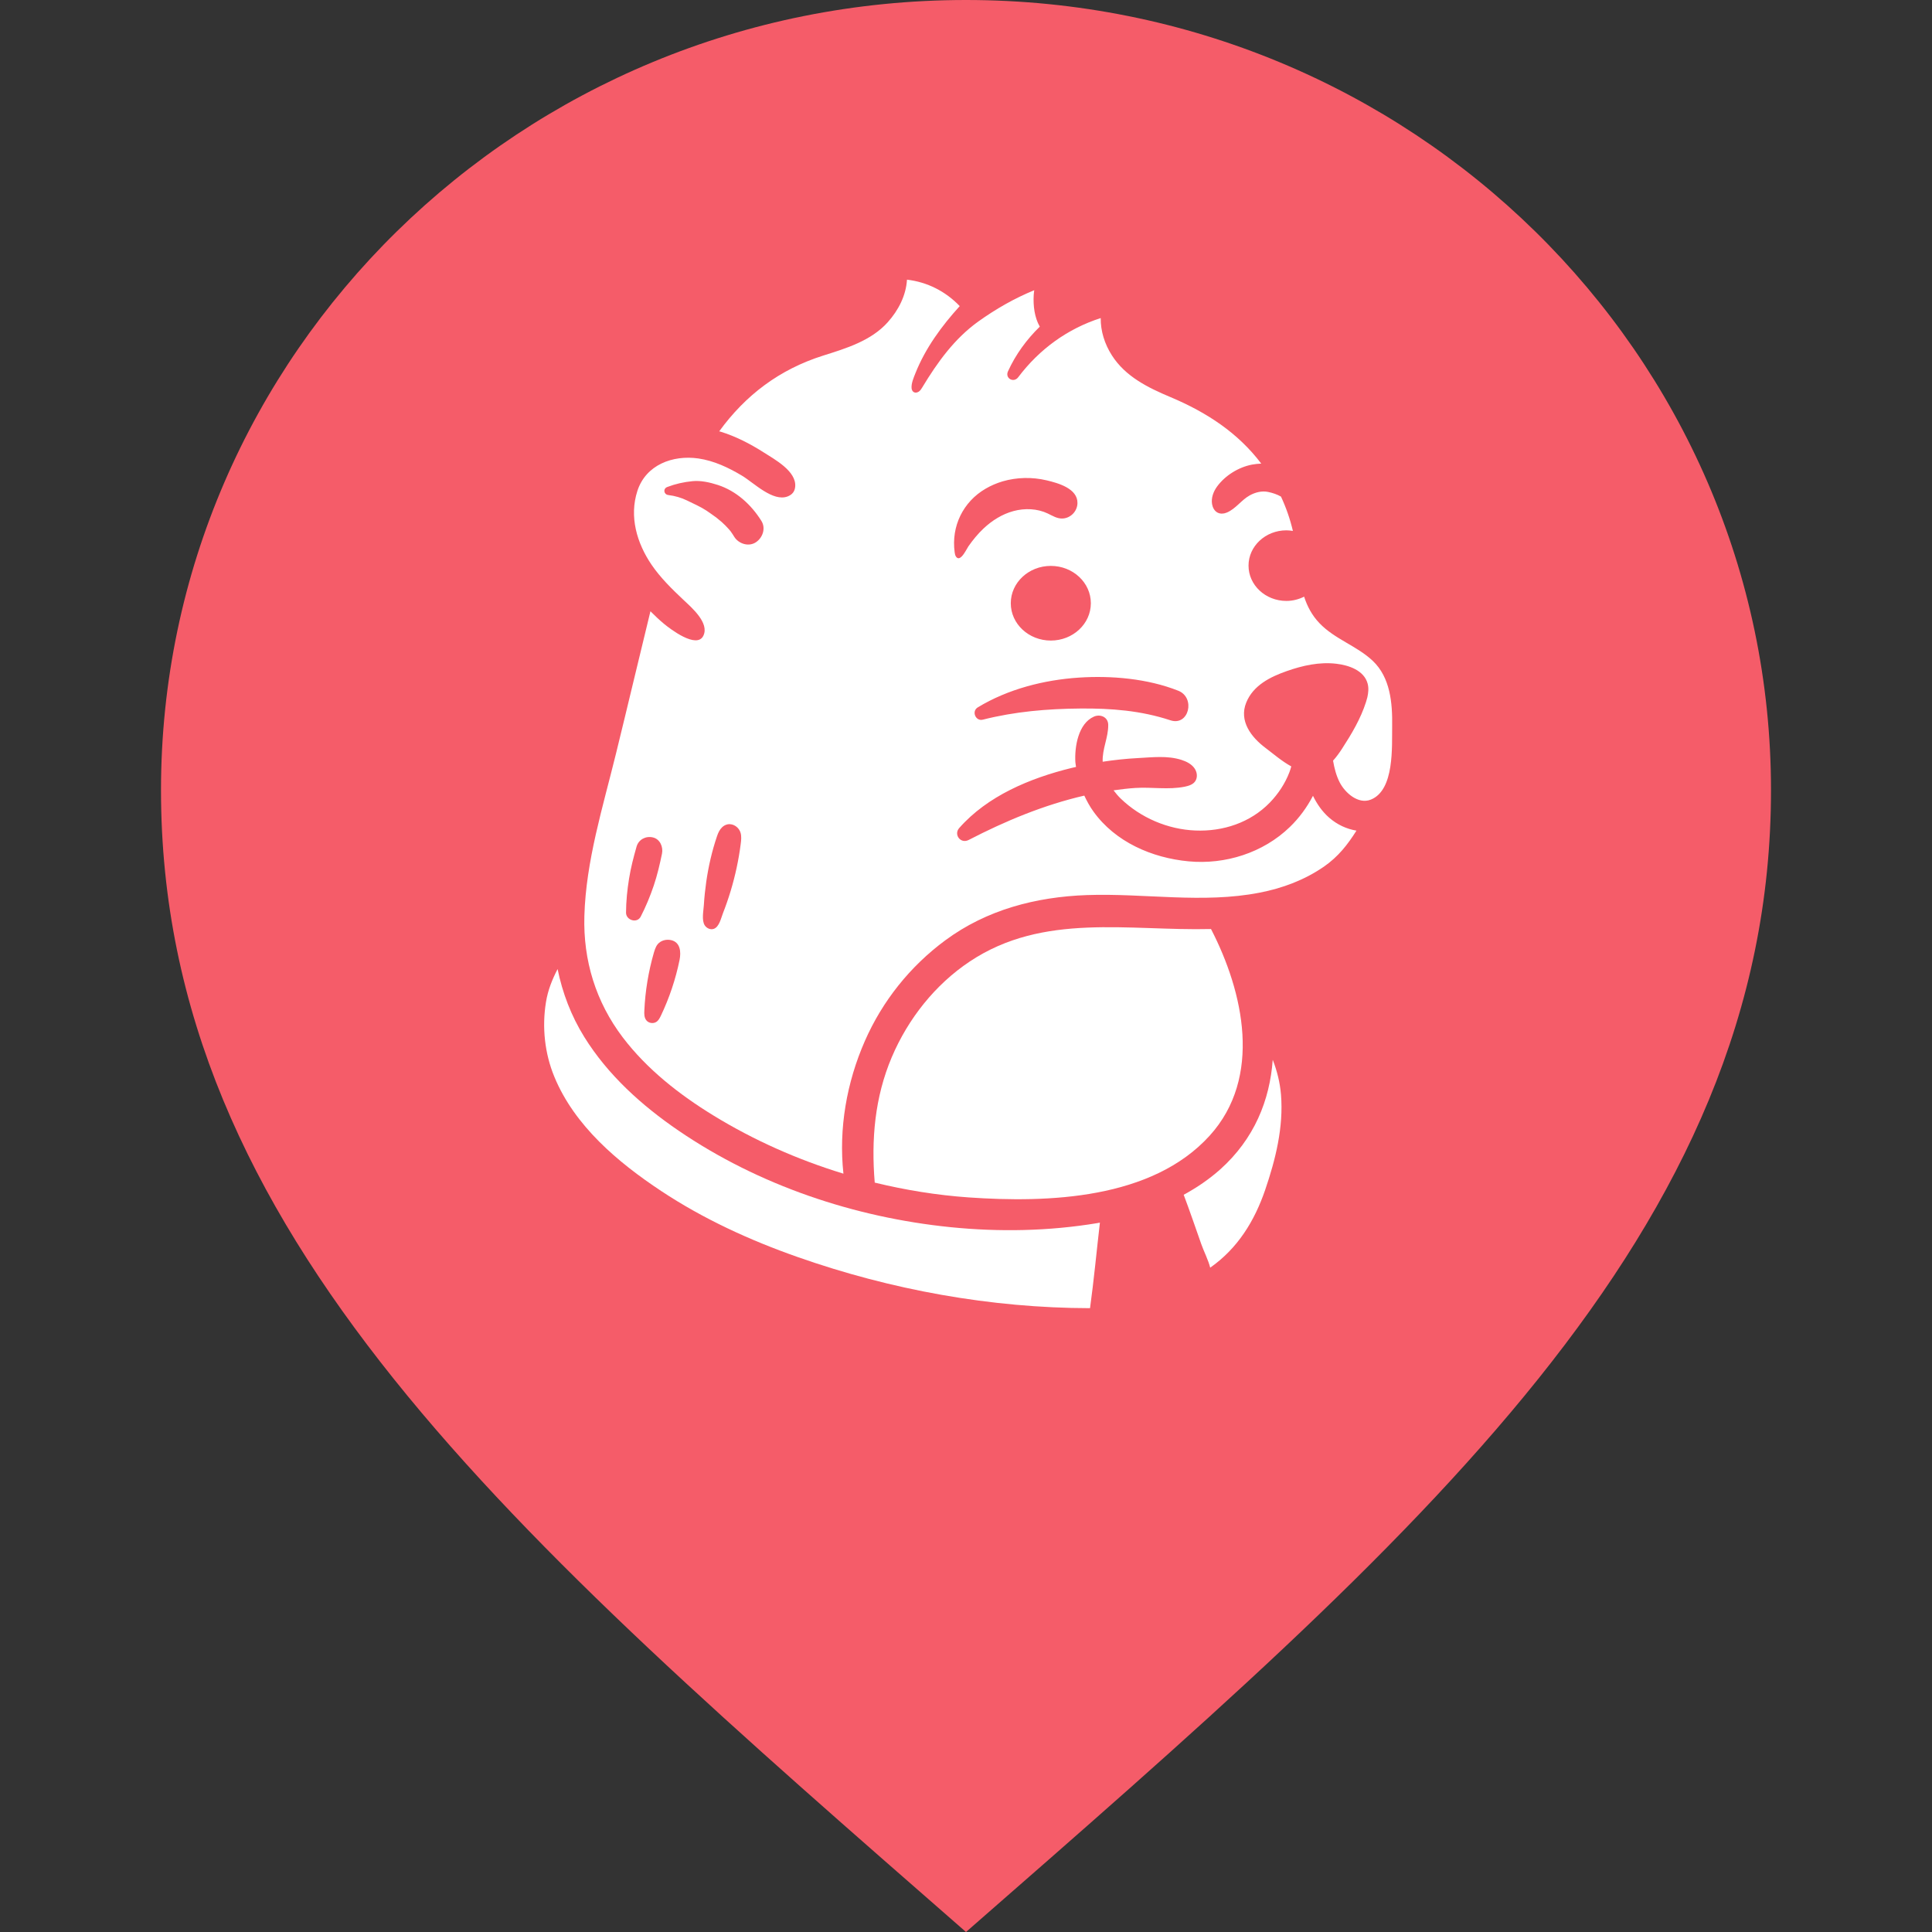 <?xml version="1.0" encoding="UTF-8" standalone="no"?>
<svg
   xmlns:dc="http://purl.org/dc/elements/1.1/"
   xmlns:cc="http://creativecommons.org/ns#"
   xmlns:rdf="http://www.w3.org/1999/02/22-rdf-syntax-ns#"
   xmlns:svg="http://www.w3.org/2000/svg"
   xmlns="http://www.w3.org/2000/svg"
   xmlns:sodipodi="http://sodipodi.sourceforge.net/DTD/sodipodi-0.dtd"
   xmlns:inkscape="http://www.inkscape.org/namespaces/inkscape"
   width="24"
   height="24"
   viewBox="0 0 24 24"
   version="1.1"
   id="svg4"
   sodipodi:docname="location-logo.svg"
   inkscape:version="1.0.1 (3bc2e813f5, 2020-09-07)">
  <rect x="0" y="0" width="24" height="24" fill="#333333" stroke="none"/>
  <defs
     id="defs8" />
  <sodipodi:namedview
     pagecolor="#ffffff"
     bordercolor="#666666"
     borderopacity="1"
     objecttolerance="10"
     gridtolerance="10"
     guidetolerance="10"
     inkscape:pageopacity="0"
     inkscape:pageshadow="2"
     inkscape:window-width="1920"
     inkscape:window-height="1016"
     id="namedview6"
     showgrid="false"
     inkscape:pagecheckerboard="true"
     inkscape:zoom="7.9107571"
     inkscape:cx="12"
     inkscape:cy="13.94988"
     inkscape:window-x="0"
     inkscape:window-y="0"
     inkscape:window-maximized="1"
     inkscape:current-layer="svg4" />
  <path
     d="M 12,0 C 6.478,0 2,4.395 2,9.815 2,15.32 6.375,19.083 12,24 17.625,19.083 22,15.32 22,9.815 22,4.395 17.522,0 12,0 Z"
     id="path2"
     sodipodi:nodetypes="sscss"
     style="fill:#f55c69;fill-opacity:1" />
  <style
     type="text/css"
     id="style1297">
	.st0{fill:#457AF5;}
	.st1{fill:#FFFFFF;}
</style>
  <g
     id="g1307"
     transform="matrix(0.084,0,0,0.084,6.132,3.391)">
	<path
   class="st0"
   d="m 79.87,3.27 c 0.01,-0.24 0.05,-0.48 0.08,-0.72 -2.92,1.19 -5.69,2.78 -8.25,4.61 -3.55,2.54 -6.06,6.04 -8.29,9.73 -0.14,0.23 -0.28,0.47 -0.5,0.63 -0.03,0.02 -0.06,0.04 -0.09,0.06 -0.21,0.12 -0.46,0.16 -0.67,0.05 -0.21,-0.11 -0.32,-0.36 -0.34,-0.59 -0.06,-0.72 0.31,-1.56 0.57,-2.22 1.48,-3.71 3.87,-6.97 6.55,-9.92 -2.11,-2.2 -4.81,-3.56 -7.8,-3.91 -0.14,2.32 -1.24,4.5 -2.85,6.3 -2.44,2.73 -6.14,3.86 -9.52,4.92 -6.5,2.05 -11.51,5.86 -15.4,11.21 0.05,0.02 0.11,0.03 0.17,0.04 2.25,0.69 4.39,1.79 6.37,3.05 1.64,1.05 4.89,2.79 4.7,5.08 -0.06,0.72 -0.43,1.18 -1.1,1.45 -2.19,0.86 -5.02,-2.01 -6.75,-3.05 -2,-1.2 -4.15,-2.22 -6.48,-2.56 -3.78,-0.54 -7.76,0.94 -9.01,4.8 -1.23,3.8 -0.08,7.71 2.09,10.91 1.33,1.95 3.03,3.61 4.74,5.22 1.21,1.14 3.84,3.39 2.93,5.28 -0.97,2.03 -4.94,-1.02 -5.82,-1.75 -0.7,-0.58 -1.36,-1.21 -2.01,-1.86 -1.72,7.03 -3.38,14.08 -5.11,21.11 -1.92,7.83 -4.43,15.82 -4.66,23.94 -0.19,6.59 1.69,12.71 5.68,17.97 3.58,4.71 8.37,8.46 13.38,11.53 6,3.68 12.5,6.56 19.25,8.62 -0.72,-6.67 0.48,-13.49 3.17,-19.62 2.59,-5.91 6.69,-11.04 11.88,-14.88 6.12,-4.53 13.41,-6.43 20.95,-6.7 8.49,-0.3 17.14,1.29 25.56,-0.36 3.4,-0.66 6.63,-1.87 9.49,-3.84 2.15,-1.49 3.54,-3.3 4.82,-5.33 -1.45,-0.24 -2.85,-0.88 -4.04,-1.92 -1.03,-0.9 -1.8,-2.02 -2.39,-3.23 -0.89,1.71 -2.04,3.28 -3.43,4.62 -3.94,3.81 -9.54,5.58 -14.97,5.07 -5.41,-0.51 -10.84,-2.86 -14.07,-7.37 -0.53,-0.73 -0.96,-1.53 -1.35,-2.35 -5.98,1.38 -11.69,3.76 -17.08,6.55 -1.23,0.64 -2.26,-0.81 -1.42,-1.75 4.17,-4.74 10.45,-7.38 16.62,-8.89 0.22,-0.05 0.44,-0.09 0.66,-0.15 -0.03,-0.24 -0.08,-0.47 -0.1,-0.71 -0.13,-2.26 0.42,-5.7 2.74,-6.73 0.95,-0.42 2.11,0.06 2.12,1.22 0.02,1.89 -0.9,3.54 -0.82,5.45 1.72,-0.26 3.46,-0.45 5.19,-0.54 2.16,-0.11 4.37,-0.4 6.47,0.27 0.74,0.24 1.47,0.61 1.91,1.23 0.12,0.16 0.21,0.35 0.27,0.54 0.17,0.53 0.1,1.13 -0.28,1.54 -0.35,0.38 -0.9,0.54 -1.42,0.65 -2.42,0.49 -4.89,0.03 -7.34,0.19 -1.07,0.07 -2.13,0.2 -3.19,0.35 0.32,0.43 0.67,0.84 1.06,1.22 2.94,2.84 6.97,4.56 11.04,4.72 4.08,0.17 8.12,-1.16 11,-4.12 1.25,-1.29 2.27,-2.83 2.91,-4.51 0.11,-0.28 0.19,-0.57 0.27,-0.85 -1.39,-0.76 -2.68,-1.88 -3.82,-2.74 -2.08,-1.56 -3.95,-3.96 -2.84,-6.7 1.04,-2.56 3.56,-3.8 5.98,-4.65 2.35,-0.83 4.86,-1.39 7.35,-1.09 1.8,0.21 4.11,0.96 4.63,2.96 0.17,0.66 0.1,1.34 -0.05,2.01 -0.06,0.24 -0.13,0.47 -0.2,0.7 -0.79,2.47 -2.12,4.7 -3.52,6.86 -0.4,0.62 -0.85,1.25 -1.35,1.8 0.19,1.12 0.47,2.21 0.98,3.21 0.79,1.54 2.74,3.3 4.61,2.55 3.52,-1.41 3.1,-7.86 3.15,-10.87 0.05,-3.39 -0.26,-7.18 -2.87,-9.65 -2.35,-2.22 -5.62,-3.2 -7.88,-5.57 -1.13,-1.18 -1.81,-2.51 -2.27,-3.92 -0.78,0.39 -1.67,0.63 -2.62,0.63 -3.1,0 -5.6,-2.34 -5.6,-5.22 0,-2.88 2.51,-5.22 5.6,-5.22 0.33,0 0.65,0.04 0.96,0.09 -0.41,-1.75 -1,-3.45 -1.76,-5.08 -0.59,-0.33 -1.19,-0.54 -1.92,-0.69 -0.92,-0.19 -1.88,0.06 -2.7,0.51 -1.23,0.68 -2.06,1.97 -3.36,2.53 -0.12,0.05 -0.24,0.09 -0.36,0.12 -0.35,0.08 -0.73,0.07 -1.04,-0.1 -0.46,-0.24 -0.72,-0.74 -0.81,-1.24 -0.16,-0.92 0.19,-1.87 0.74,-2.62 1.2,-1.64 3.18,-2.86 5.17,-3.24 0.45,-0.08 0.9,-0.13 1.36,-0.15 -3.42,-4.52 -8.01,-7.55 -13.42,-9.83 -3.33,-1.4 -6.66,-3.03 -8.67,-6.18 -1.08,-1.69 -1.67,-3.6 -1.65,-5.51 -4.87,1.56 -9.06,4.58 -12.2,8.75 -0.68,0.9 -1.99,0.15 -1.51,-0.88 1.14,-2.5 2.76,-4.71 4.7,-6.6 C 79.98,6.57 79.78,4.82 79.87,3.27 Z M 21.75,95.19 c -0.54,1.04 -2.17,0.53 -2.17,-0.59 0.01,-1.68 0.18,-3.38 0.45,-5.04 0.26,-1.61 0.66,-3.16 1.11,-4.73 0.3,-1.05 1.36,-1.6 2.4,-1.36 1.07,0.24 1.56,1.4 1.36,2.4 -0.33,1.6 -0.69,3.15 -1.21,4.7 -0.53,1.57 -1.18,3.15 -1.94,4.62 z m 5.75,6.39 c -0.58,2.85 -1.51,5.62 -2.76,8.25 -0.17,0.35 -0.35,0.71 -0.67,0.92 -0.47,0.31 -1.17,0.2 -1.51,-0.26 -0.3,-0.4 -0.3,-0.94 -0.27,-1.43 0.13,-2.89 0.61,-5.77 1.41,-8.55 0.05,-0.16 0.1,-0.33 0.16,-0.49 0.1,-0.27 0.22,-0.53 0.4,-0.75 0.47,-0.57 1.28,-0.77 1.98,-0.61 1.39,0.31 1.49,1.77 1.26,2.92 z m 9.04,-17.14 c -0.3,2.35 -0.8,4.67 -1.48,6.93 -0.34,1.13 -0.73,2.25 -1.16,3.35 -0.27,0.7 -0.54,1.98 -1.33,2.27 -0.48,0.18 -1.05,-0.07 -1.34,-0.5 -0.5,-0.76 -0.19,-2.16 -0.14,-3.02 0.07,-1.14 0.19,-2.28 0.35,-3.41 0.33,-2.3 0.85,-4.58 1.6,-6.78 0.16,-0.48 0.39,-0.97 0.75,-1.31 0.22,-0.21 0.48,-0.36 0.8,-0.43 0.86,-0.17 1.72,0.46 1.94,1.28 0.14,0.53 0.08,1.08 0.01,1.62 z m 2.22,-44.6 c -1.07,0.69 -2.54,0.2 -3.18,-0.83 -0.15,-0.25 -0.31,-0.49 -0.48,-0.73 -0.01,-0.02 -0.02,-0.03 -0.03,-0.05 -0.08,-0.1 -0.17,-0.2 -0.25,-0.3 -0.34,-0.39 -0.71,-0.76 -1.1,-1.11 -0.22,-0.19 -0.44,-0.37 -0.67,-0.55 -0.04,-0.03 -0.09,-0.07 -0.13,-0.11 -0.02,-0.01 -0.08,-0.05 -0.17,-0.12 -0.43,-0.3 -0.85,-0.62 -1.28,-0.9 -0.9,-0.59 -1.89,-1.01 -2.86,-1.49 -0.82,-0.41 -1.83,-0.7 -2.77,-0.81 -0.69,-0.08 -0.82,-0.94 -0.16,-1.19 1.21,-0.46 2.41,-0.73 3.71,-0.86 1.25,-0.13 2.59,0.18 3.77,0.56 2.73,0.89 4.92,2.9 6.43,5.3 0.7,1.11 0.2,2.52 -0.83,3.19 z m 62.49,21.94 c 2.59,1.03 1.57,5.28 -1.17,4.37 -4.36,-1.44 -8.78,-1.78 -13.33,-1.74 -4.87,0.04 -9.68,0.45 -14.41,1.65 -1.06,0.27 -1.7,-1.24 -0.74,-1.82 4.47,-2.71 9.79,-4.06 14.93,-4.4 4.82,-0.32 10.18,0.14 14.72,1.94 z M 88.32,48.84 c 0,3.05 -2.65,5.52 -5.92,5.52 -3.27,0 -5.92,-2.47 -5.92,-5.52 0,-3.05 2.65,-5.52 5.92,-5.52 3.27,0 5.92,2.47 5.92,5.52 z M 81.8,30.67 c 1.68,0.4 4.58,1.2 4.54,3.37 -0.02,1.19 -0.99,2.2 -2.17,2.27 -0.82,0.05 -1.51,-0.4 -2.22,-0.74 -1.56,-0.74 -3.4,-0.81 -5.07,-0.36 -1.67,0.45 -3.18,1.4 -4.44,2.59 -0.84,0.79 -1.57,1.69 -2.23,2.63 -0.17,0.25 -0.56,1.06 -0.98,1.49 -0.29,0.29 -0.59,0.4 -0.85,0.03 -0.13,-0.19 -0.17,-0.42 -0.2,-0.65 -0.52,-3.83 1.24,-7.46 4.58,-9.4 0.79,-0.46 1.63,-0.82 2.5,-1.08 2.12,-0.62 4.39,-0.66 6.54,-0.15 z"
   id="path1299"
   style="fill:#ffffff;fill-opacity:1" />

	<path
   class="st1"
   d="m 105.89,127.58 c 7.82,-8.62 5.03,-21.21 0.2,-30.56 -12.22,0.3 -24.78,-2.45 -35.66,4.79 -5.14,3.42 -9.14,8.49 -11.55,14.16 -2.52,5.94 -3.05,12.19 -2.52,18.55 4.56,1.11 9.2,1.86 13.88,2.19 11.79,0.82 27.1,0.29 35.65,-9.13 z"
   id="path1301" />

	<path
   class="st0"
   d="m 105.97,147.1 c 4.05,-2.84 6.55,-6.88 8.13,-11.5 1.54,-4.51 2.73,-9.28 2.34,-14.08 -0.15,-1.8 -0.58,-3.52 -1.22,-5.16 -0.44,5.99 -2.72,11.68 -7.76,16.2 -1.66,1.48 -3.48,2.71 -5.41,3.76 0.91,2.42 1.75,4.88 2.61,7.32 0.35,1.01 1.03,2.32 1.31,3.46 z"
   id="path1303"
   style="fill:#ffffff;fill-opacity:1" />

	<path
   class="st0"
   d="m 8.98,118.87 c 2.99,7.26 9.4,12.65 15.78,16.88 6.25,4.14 13.12,7.29 20.18,9.77 13.81,4.86 28.59,7.55 43.26,7.57 0.58,-4.2 0.97,-8.43 1.46,-12.65 -0.13,0.02 -0.26,0.05 -0.38,0.07 -7.16,1.19 -14.5,1.33 -21.72,0.6 -14.22,-1.44 -28.37,-6.19 -40.22,-14.28 -5.43,-3.71 -10.44,-8.22 -13.93,-13.84 -1.95,-3.14 -3.23,-6.53 -3.95,-10.05 -0.78,1.51 -1.43,3.09 -1.72,4.9 -0.6,3.7 -0.19,7.56 1.24,11.03 z"
   id="path1305"
   style="fill:#ffffff;fill-opacity:1" />

</g>
</svg>
